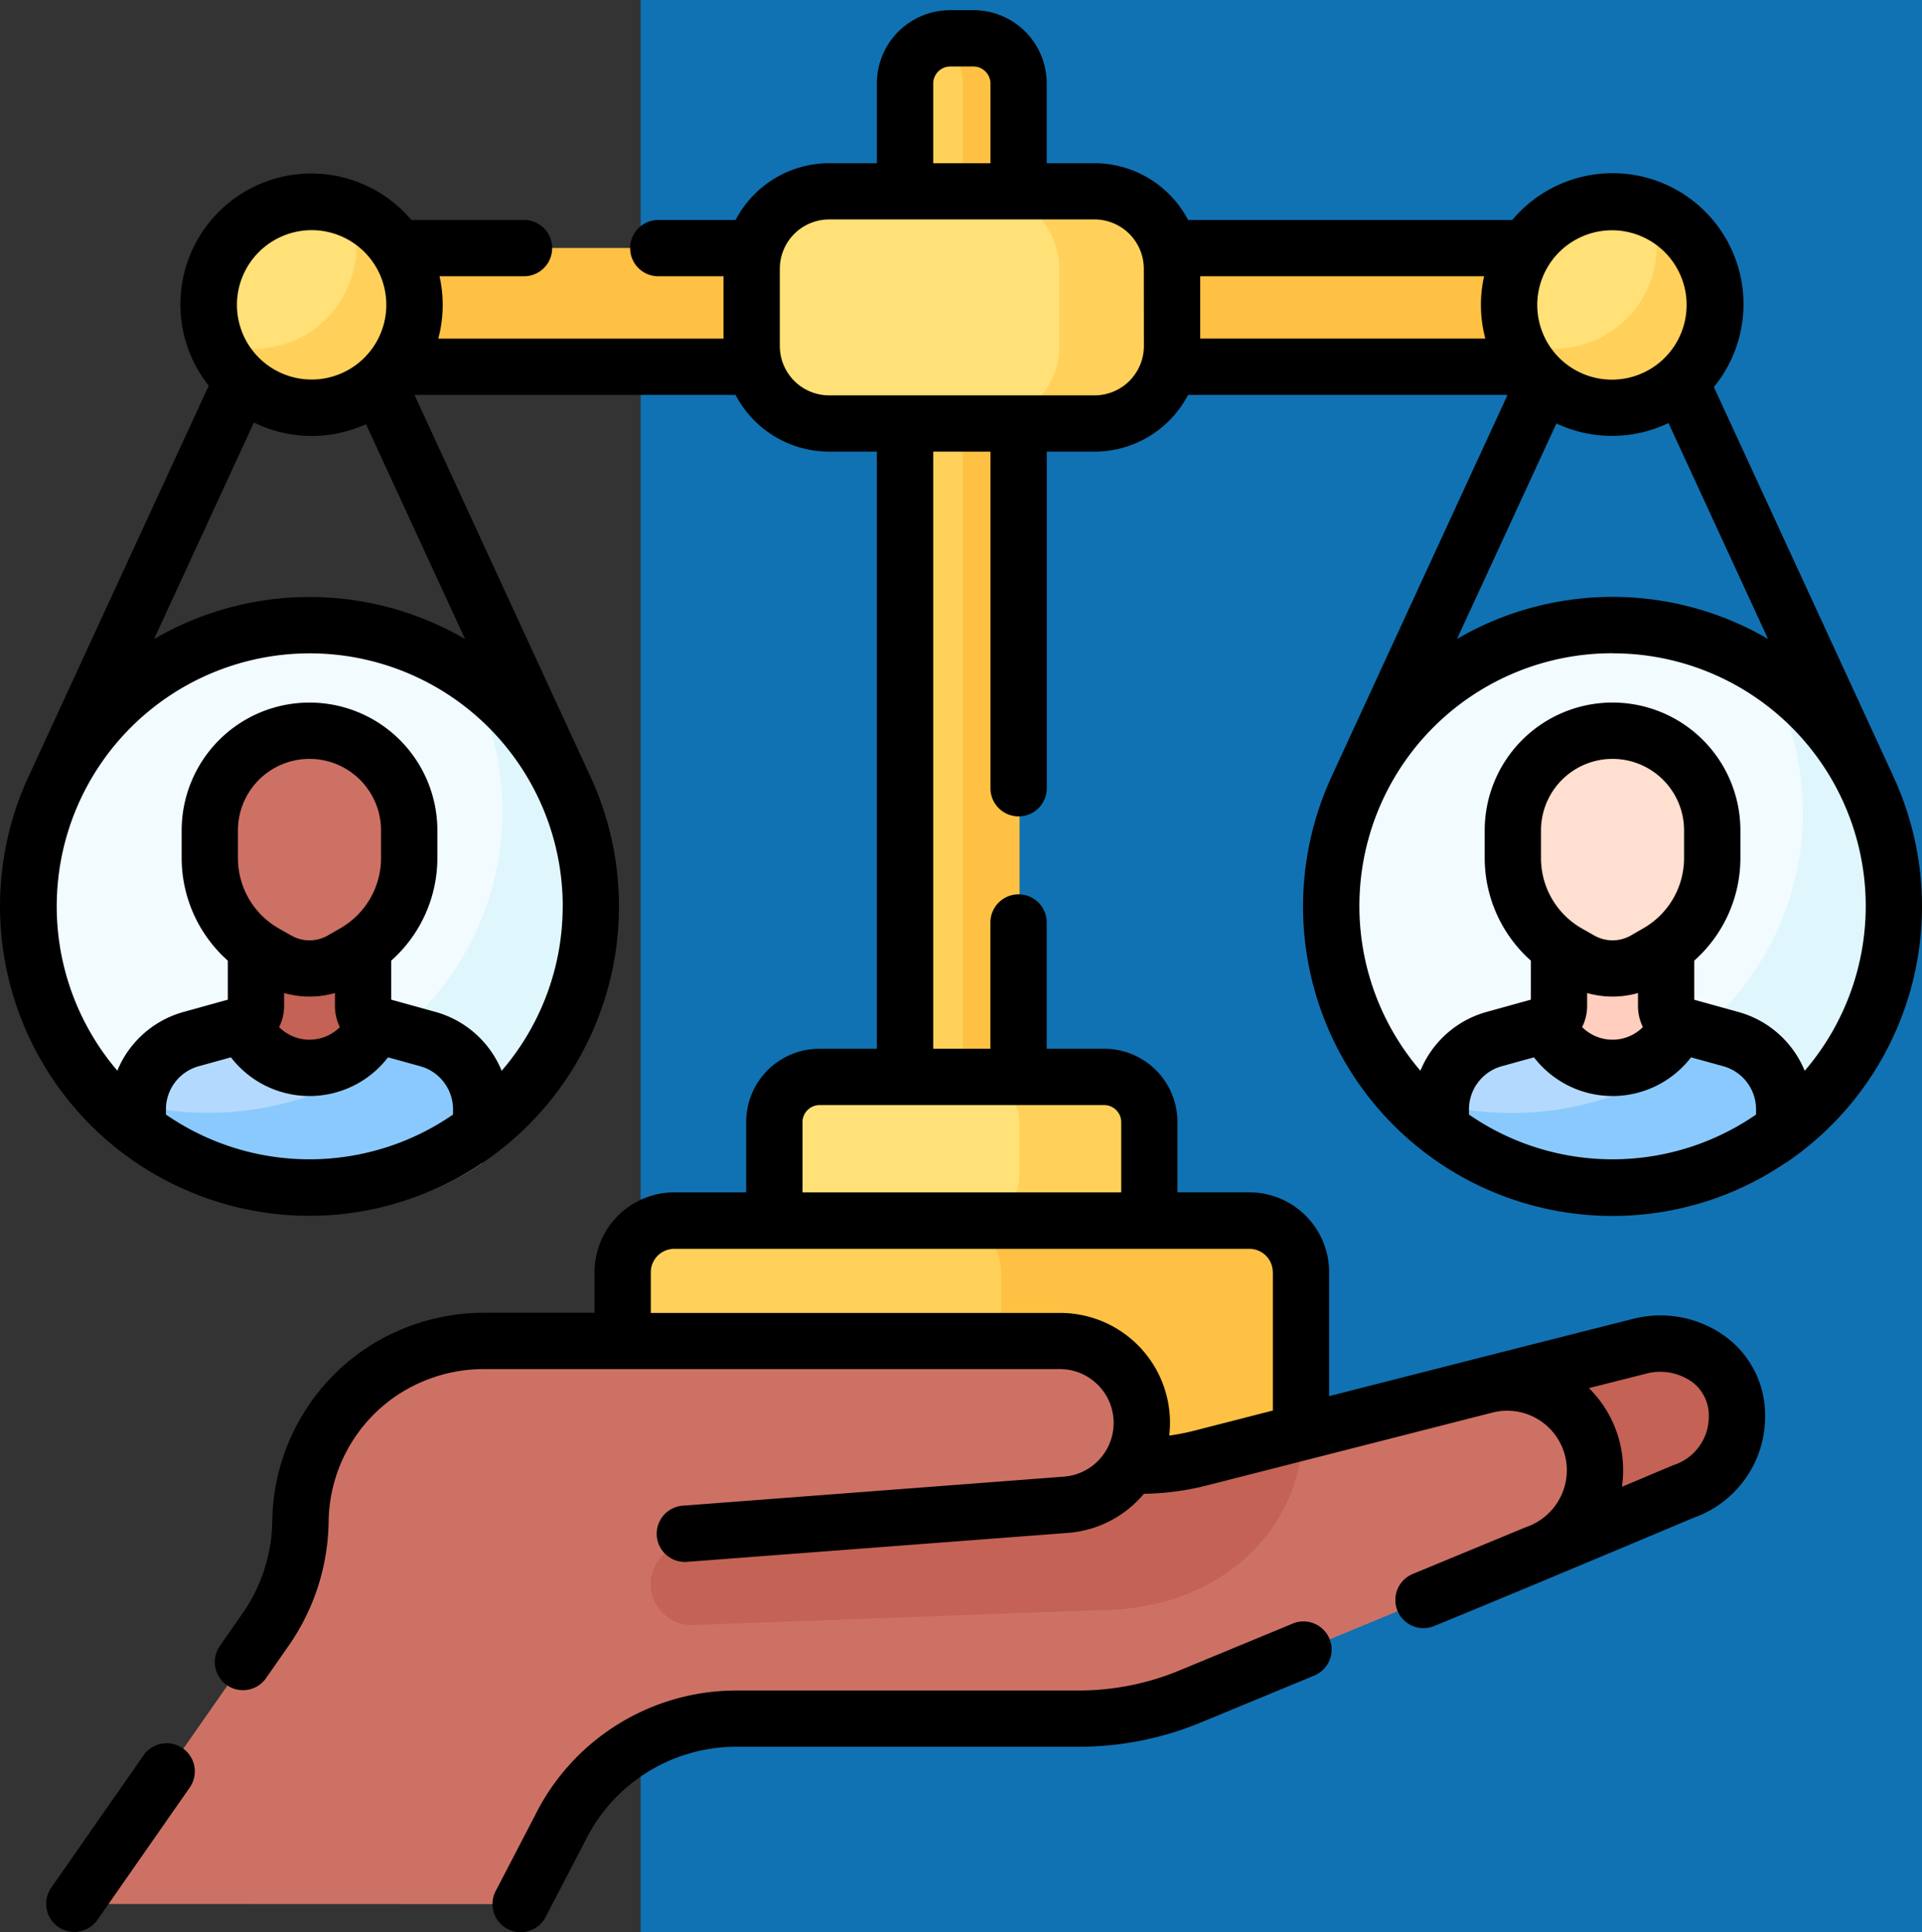 <svg xmlns="http://www.w3.org/2000/svg" width="94.5" height="95" viewBox="0 0 94.5 95">
  <rect x="0" y="0" width="94.5" height="95" fill="#333333" stroke="none"/>
  <g id="Grupo_1219812" data-name="Grupo 1219812" transform="translate(-1292.5 -663)">
    <rect id="Rectángulo_420937" data-name="Rectángulo 420937" width="63" height="95" transform="translate(1324 663)" fill="#1172b3"/>
    <g id="igualdad-social_1_" data-name="igualdad-social (1)" transform="translate(1292.499 663.5)">
      <g id="Grupo_1219809" data-name="Grupo 1219809" transform="translate(1.152 1.384)">
        <path id="Trazado_1091377" data-name="Trazado 1091377" d="M244.712,68.195H243.56a2.221,2.221,0,0,1-2.215-2.215V10.256a2.222,2.222,0,0,1,1.4-2.058c.252-.1.59.054.877.054l.736.417c1.218,0,2.229.334,2.229,1.552l.14,55.865A1.972,1.972,0,0,1,244.712,68.195Z" transform="translate(-197.951 -8.041)" fill="#ffd15b"/>
        <path id="Trazado_1091378" data-name="Trazado 1091378" d="M253.115,9.715V65.438a2.221,2.221,0,0,1-2.215,2.215h-1.152a2.181,2.181,0,0,1-.814-.157,2.22,2.22,0,0,0,1.4-2.058V9.715a2.22,2.22,0,0,0-1.4-2.058,2.182,2.182,0,0,1,.814-.157H250.9A2.221,2.221,0,0,1,253.115,9.715Z" transform="translate(-204.139 -7.5)" fill="#ffc143"/>
        <path id="Trazado_1091379" data-name="Trazado 1091379" d="M222.208,284.6l-5.354-.177H208.74a2.221,2.221,0,0,0-2.215,2.215v2.587a2.219,2.219,0,0,0,2.215,2.212l7.385,1.482,6.1-1.748a2.006,2.006,0,0,0,2.215-1.945v-2.587A2.1,2.1,0,0,0,222.208,284.6Z" transform="translate(-169.558 -233.307)" fill="#ffe177"/>
        <path id="Trazado_1091380" data-name="Trazado 1091380" d="M268.2,286.632v2.588a2.217,2.217,0,0,1-2.213,2.211l-3.147.893-3.287-.893a2.218,2.218,0,0,0,2.215-2.211v-2.588a2.221,2.221,0,0,0-2.215-2.215h6.432A2.221,2.221,0,0,1,268.2,286.632Z" transform="translate(-212.8 -233.306)" fill="#ffd15b"/>
        <path id="Trazado_1091381" data-name="Trazado 1091381" d="M166.123,331.3v-6.341a2.537,2.537,0,0,1,2.537-2.536h14l13.8.244a2.312,2.312,0,0,1,2.5,2.293l-.141,8.116c0,1.4-.485,2.536-1.886,2.536H174.229Z" transform="translate(-136.613 -264.294)" fill="#ffd15b"/>
        <path id="Trazado_1091382" data-name="Trazado 1091382" d="M270.228,324.956v8.116a2.537,2.537,0,0,1-2.536,2.538H252.9a2.537,2.537,0,0,0,2.536-2.538v-8.116a2.536,2.536,0,0,0-2.536-2.536h14.8A2.536,2.536,0,0,1,270.228,324.956Z" transform="translate(-207.369 -264.295)" fill="#ffc143"/>
        <path id="Trazado_1091383" data-name="Trazado 1091383" d="M395.966,357.292l7.539-1.91a3.7,3.7,0,0,1,4.825,3.452,3.887,3.887,0,0,1-2.625,3.676l-7.021,2.953Z" transform="translate(-324.034 -291.065)" fill="#c46255"/>
        <path id="Trazado_1091384" data-name="Trazado 1091384" d="M72.5,360.652l3.338,1.555c1.054.011,5.639-2.932,6.66-3.193l9.074-2.318a4.317,4.317,0,0,1,2.717,8.172l-17.228,7.123a14.425,14.425,0,0,1-5.511,1.094H54.7a9.614,9.614,0,0,0-8.65,5.417l-1.562,3a1.29,1.29,0,0,1-1.145.694L23.2,382.189a.529.529,0,0,1-.433-.831l8.817-12.641a9.57,9.57,0,0,0,1.721-5.353,8.94,8.94,0,0,1,3.606-7.06h0a9.042,9.042,0,0,1,5.41-1.785Z" transform="translate(-19.634 -290.469)" fill="#ce7165"/>
        <path id="Trazado_1091385" data-name="Trazado 1091385" d="M195.308,387.618l-19.771.726a2.021,2.021,0,0,1-2.18-1.844c-.006-.057-.007-.113-.007-.17a2.021,2.021,0,0,1,1.851-2.01l16.293-1.757,3.195-2.054,2.606,0a12.154,12.154,0,0,0,3.127-.375l4.943-1.259C205.534,382.722,202.164,387.618,195.308,387.618Z" transform="translate(-142.506 -310.332)" fill="#c46255"/>
        <path id="Trazado_1091386" data-name="Trazado 1091386" d="M129.131,354.518h28.314a4.033,4.033,0,0,1,.306,8.054L139.016,364Z" transform="translate(-106.448 -290.469)" fill="#ce7165"/>
        <path id="Trazado_1091387" data-name="Trazado 1091387" d="M79.153,63.384h65.453v5.834H79.153Z" transform="translate(-65.695 -53.069)" fill="#ffc143"/>
        <path id="Trazado_1091388" data-name="Trazado 1091388" d="M10.8,186.293A15.938,15.938,0,0,1,8.569,184c-.052-.081-.212-.2-.263-.285a14.114,14.114,0,0,1,19.407-19.408c.114.07.243.3.355.377a14.855,14.855,0,0,1,2.037,2.144c5.506,5.506,5.346,13.334-.157,18.837S16.3,191.8,10.8,186.293Z" transform="translate(-6.236 -133.676)" fill="#f2fbff"/>
        <path id="Trazado_1091389" data-name="Trazado 1091389" d="M39.478,195.479a14.125,14.125,0,0,1-2.143,1.76A51.849,51.849,0,0,1,29.6,198.4a46.108,46.108,0,0,1-7.954-1.17,14.183,14.183,0,0,1-4.2-4.369,14.114,14.114,0,0,0,19.407-19.408,14.132,14.132,0,0,1,2.62,22.03Z" transform="translate(-15.38 -142.82)" fill="#dff6fd"/>
        <path id="Trazado_1091390" data-name="Trazado 1091390" d="M39.3,253.663v-.9a3.581,3.581,0,0,1,2.629-3.451l1.962-.423c.052-.014.158-.288.205-.31a.99.99,0,0,0,.58-.9v-3.968H49.94v3.968a.992.992,0,0,0,.584.9,1.138,1.138,0,0,0,.142.082l2.036.647a3.582,3.582,0,0,1,2.629,3.451v.9H39.3Z" transform="translate(-33.197 -200.116)" fill="#c46255"/>
        <path id="Trazado_1091391" data-name="Trazado 1091391" d="M58.847,202.91l.612.347a3.192,3.192,0,0,0,3.15,0l.612-.347a5.359,5.359,0,0,0,2.715-4.661v-1.361a4.9,4.9,0,0,0-9.8,0v1.361A5.359,5.359,0,0,0,58.847,202.91Z" transform="translate(-46.923 -157.943)" fill="#ce7165"/>
        <path id="Trazado_1091392" data-name="Trazado 1091392" d="M359.246,187.022c-.692-.692-1.772-1.169-2.288-1.958-.076-.116-.358-.347-.43-.464a13.91,13.91,0,0,1,19.127-19.127c.11.068.217.217.326.288a11.745,11.745,0,0,1,1.851,1.861,12.913,12.913,0,0,1-.078,18.818C372.329,191.864,364.672,192.449,359.246,187.022Z" transform="translate(-290.211 -134.653)" fill="#f2fbff"/>
        <path id="Trazado_1091393" data-name="Trazado 1091393" d="M387.25,196.195a13.908,13.908,0,0,1-2.087,1.716l-7.765-.24-7.714.251a13.984,13.984,0,0,1-4.143-4.311,13.909,13.909,0,0,0,19.126-19.127,13.927,13.927,0,0,1,2.582,21.711Z" transform="translate(-299.224 -143.664)" fill="#dff6fd"/>
        <path id="Trazado_1091394" data-name="Trazado 1091394" d="M386.536,253.663v-.9a3.581,3.581,0,0,1,2.629-3.451l2.04-.606c.057-.016.076-.1.128-.127a1.039,1.039,0,0,0,.58-.9v-3.968h5.264v3.968a.992.992,0,0,0,.585.9c.046.021.086.145.136.159l2.042.571a3.582,3.582,0,0,1,2.629,3.451v.9H386.536Z" transform="translate(-316.344 -200.116)" fill="#ffcebe"/>
        <path id="Trazado_1091395" data-name="Trazado 1091395" d="M406.083,202.91l.612.347a3.192,3.192,0,0,0,3.15,0l.612-.347a5.359,5.359,0,0,0,2.715-4.661v-1.361a4.9,4.9,0,0,0-9.8,0v1.361a5.358,5.358,0,0,0,2.715,4.661Z" transform="translate(-330.069 -157.943)" fill="#ffdfcf"/>
        <path id="Trazado_1091396" data-name="Trazado 1091396" d="M397.719,270.616c-1.838,3.433-4.42,6.187-8.3,7.119a.007.007,0,0,0-.006,0,12.044,12.044,0,0,1-4.765-2.511l-.427-1.153a3.332,3.332,0,0,1,1.057-2.344,3.584,3.584,0,0,1,1.565-.906l2.453-.677a.838.838,0,0,0,.148-.055l.131.3a3.489,3.489,0,0,0,6.163,0l.135-.294a.952.952,0,0,0,.144.052Z" transform="translate(-314.457 -221.624)" fill="#b3dafe"/>
        <path id="Trazado_1091397" data-name="Trazado 1091397" d="M412.058,56.107a4.554,4.554,0,0,1-4.613,4.888,5.009,5.009,0,0,1-4.811-2.961c-.005-.014-.041-.041-.046-.055a5.06,5.06,0,0,1,4.721-6.877,4.725,4.725,0,0,1,1.818.339,4.806,4.806,0,0,1,2.932,4.666Z" transform="translate(-329.158 -43.054)" fill="#ffe177"/>
        <path id="Trazado_1091398" data-name="Trazado 1091398" d="M412.375,61.233a5.058,5.058,0,0,1-7.152,0,5,5,0,0,1-1.145-1.756,5.057,5.057,0,0,0,6.539-6.538,5,5,0,0,1,1.758,1.142A5.058,5.058,0,0,1,412.375,61.233Z" transform="translate(-330.648 -44.552)" fill="#ffd15b"/>
        <path id="Trazado_1091399" data-name="Trazado 1091399" d="M217.417,59.3l-5.166.38h-7.958a3.809,3.809,0,0,1-3.809-3.809v-3.8a3.809,3.809,0,0,1,3.809-3.809h7.881l5.186.2a3.435,3.435,0,0,1,3.555,3.611V55.8A3.3,3.3,0,0,1,217.417,59.3Z" transform="translate(-164.632 -40.743)" fill="#ffe177"/>
        <path id="Trazado_1091400" data-name="Trazado 1091400" d="M270.94,52.078v3.8a3.809,3.809,0,0,1-3.81,3.81h-5.585a3.809,3.809,0,0,0,3.808-3.81v-3.8a3.809,3.809,0,0,0-3.808-3.808h5.585A3.809,3.809,0,0,1,270.94,52.078Z" transform="translate(-214.423 -40.745)" fill="#ffd15b"/>
        <path id="Trazado_1091401" data-name="Trazado 1091401" d="M50.487,270.618c-1.838,3.433-4.429,6.185-8.309,7.117a.007.007,0,0,0-.006,0,12.554,12.554,0,0,1-4.917-2.457l-.275-1.216a3.325,3.325,0,0,1,1.058-2.335,3.583,3.583,0,0,1,1.565-.906l2.453-.677a.839.839,0,0,0,.148-.055l.131.3a3.489,3.489,0,0,0,6.163,0l.135-.293a.95.95,0,0,0,.144.051Z" transform="translate(-31.306 -221.624)" fill="#b3dafe"/>
        <path id="Trazado_1091402" data-name="Trazado 1091402" d="M53.832,276.606v2.663a15.234,15.234,0,0,1-16.883-.014v-2.649q0-.105.006-.21a15.187,15.187,0,0,0,13.507-3.446l.742.2a3.584,3.584,0,0,1,2.628,3.451Z" transform="translate(-31.28 -223.956)" fill="#8ac9fe"/>
        <path id="Trazado_1091403" data-name="Trazado 1091403" d="M401.074,276.6v2.646a15.214,15.214,0,0,1-16.883.012V276.6c0-.068,0-.133.006-.2a15.166,15.166,0,0,0,13.5-3.457l.751.207a3.583,3.583,0,0,1,2.628,3.451Z" transform="translate(-314.432 -223.948)" fill="#8ac9fe"/>
        <path id="Trazado_1091404" data-name="Trazado 1091404" d="M65.68,56.107a4.554,4.554,0,0,1-4.613,4.888,5.009,5.009,0,0,1-4.811-2.961c-.005-.014-.041-.041-.046-.055A5.06,5.06,0,0,1,60.93,51.1a4.725,4.725,0,0,1,1.818.339A4.805,4.805,0,0,1,65.68,56.107Z" transform="translate(-46.711 -43.054)" fill="#ffe177"/>
        <path id="Trazado_1091405" data-name="Trazado 1091405" d="M66,61.233a5.058,5.058,0,0,1-7.152,0A5,5,0,0,1,57.7,59.477a5.057,5.057,0,0,0,6.539-6.538A5,5,0,0,1,66,54.081,5.058,5.058,0,0,1,66,61.233Z" transform="translate(-48.202 -44.552)" fill="#ffd15b"/>
      </g>
      <g id="Grupo_1219810" data-name="Grupo 1219810" transform="translate(1.152 1.384)">
        <path id="Trazado_1091406" data-name="Trazado 1091406" d="M244.712,68.195H243.56a2.221,2.221,0,0,1-2.215-2.215V10.256a2.222,2.222,0,0,1,1.4-2.058c.252-.1.59.054.877.054l.736.417c1.218,0,2.229.334,2.229,1.552l.14,55.865A1.972,1.972,0,0,1,244.712,68.195Z" transform="translate(-197.951 -8.041)" fill="#ffd15b"/>
        <path id="Trazado_1091407" data-name="Trazado 1091407" d="M253.115,9.715V65.438a2.221,2.221,0,0,1-2.215,2.215h-1.152a2.181,2.181,0,0,1-.814-.157,2.22,2.22,0,0,0,1.4-2.058V9.715a2.22,2.22,0,0,0-1.4-2.058,2.182,2.182,0,0,1,.814-.157H250.9A2.221,2.221,0,0,1,253.115,9.715Z" transform="translate(-204.139 -7.5)" fill="#ffc143"/>
        <path id="Trazado_1091408" data-name="Trazado 1091408" d="M222.208,284.6l-5.354-.177H208.74a2.221,2.221,0,0,0-2.215,2.215v2.587a2.219,2.219,0,0,0,2.215,2.212l7.385,1.482,6.1-1.748a2.006,2.006,0,0,0,2.215-1.945v-2.587A2.1,2.1,0,0,0,222.208,284.6Z" transform="translate(-169.558 -233.307)" fill="#ffe177"/>
        <path id="Trazado_1091409" data-name="Trazado 1091409" d="M268.2,286.632v2.588a2.217,2.217,0,0,1-2.213,2.211l-3.147.893-3.287-.893a2.218,2.218,0,0,0,2.215-2.211v-2.588a2.221,2.221,0,0,0-2.215-2.215h6.432A2.221,2.221,0,0,1,268.2,286.632Z" transform="translate(-212.8 -233.306)" fill="#ffd15b"/>
        <path id="Trazado_1091410" data-name="Trazado 1091410" d="M166.123,331.3v-6.341a2.537,2.537,0,0,1,2.537-2.536h14l13.8.244a2.312,2.312,0,0,1,2.5,2.293l-.141,8.116c0,1.4-.485,2.536-1.886,2.536H174.229Z" transform="translate(-136.613 -264.294)" fill="#ffd15b"/>
        <path id="Trazado_1091411" data-name="Trazado 1091411" d="M270.228,324.956v8.116a2.537,2.537,0,0,1-2.536,2.538H252.9a2.537,2.537,0,0,0,2.536-2.538v-8.116a2.536,2.536,0,0,0-2.536-2.536h14.8A2.536,2.536,0,0,1,270.228,324.956Z" transform="translate(-207.369 -264.295)" fill="#ffc143"/>
        <path id="Trazado_1091412" data-name="Trazado 1091412" d="M395.966,357.292l7.539-1.91a3.7,3.7,0,0,1,4.825,3.452,3.887,3.887,0,0,1-2.625,3.676l-7.021,2.953Z" transform="translate(-324.034 -291.065)" fill="#c46255"/>
        <path id="Trazado_1091413" data-name="Trazado 1091413" d="M72.5,360.652l3.338,1.555c1.054.011,5.639-2.932,6.66-3.193l9.074-2.318a4.317,4.317,0,0,1,2.717,8.172l-17.228,7.123a14.425,14.425,0,0,1-5.511,1.094H54.7a9.614,9.614,0,0,0-8.65,5.417l-1.562,3a1.29,1.29,0,0,1-1.145.694L23.2,382.189a.529.529,0,0,1-.433-.831l8.817-12.641a9.57,9.57,0,0,0,1.721-5.353,8.94,8.94,0,0,1,3.606-7.06h0a9.042,9.042,0,0,1,5.41-1.785Z" transform="translate(-19.634 -290.469)" fill="#ce7165"/>
        <path id="Trazado_1091414" data-name="Trazado 1091414" d="M195.308,387.618l-19.771.726a2.021,2.021,0,0,1-2.18-1.844c-.006-.057-.007-.113-.007-.17a2.021,2.021,0,0,1,1.851-2.01l16.293-1.757,3.195-2.054,2.606,0a12.154,12.154,0,0,0,3.127-.375l4.943-1.259C205.534,382.722,202.164,387.618,195.308,387.618Z" transform="translate(-142.506 -310.332)" fill="#c46255"/>
        <path id="Trazado_1091415" data-name="Trazado 1091415" d="M129.131,354.518h28.314a4.033,4.033,0,0,1,.306,8.054L139.016,364Z" transform="translate(-106.448 -290.469)" fill="#ce7165"/>
        <path id="Trazado_1091416" data-name="Trazado 1091416" d="M79.153,63.384h65.453v5.834H79.153Z" transform="translate(-65.695 -53.069)" fill="#ffc143"/>
        <path id="Trazado_1091417" data-name="Trazado 1091417" d="M10.8,186.293A15.938,15.938,0,0,1,8.569,184c-.052-.081-.212-.2-.263-.285a14.114,14.114,0,0,1,19.407-19.408c.114.07.243.3.355.377a14.855,14.855,0,0,1,2.037,2.144c5.506,5.506,5.346,13.334-.157,18.837S16.3,191.8,10.8,186.293Z" transform="translate(-6.236 -133.676)" fill="#f2fbff"/>
        <path id="Trazado_1091418" data-name="Trazado 1091418" d="M39.478,195.479a14.125,14.125,0,0,1-2.143,1.76A51.849,51.849,0,0,1,29.6,198.4a46.108,46.108,0,0,1-7.954-1.17,14.183,14.183,0,0,1-4.2-4.369,14.114,14.114,0,0,0,19.407-19.408,14.132,14.132,0,0,1,2.62,22.03Z" transform="translate(-15.38 -142.82)" fill="#dff6fd"/>
        <path id="Trazado_1091419" data-name="Trazado 1091419" d="M39.3,253.663v-.9a3.581,3.581,0,0,1,2.629-3.451l1.962-.423c.052-.014.158-.288.205-.31a.99.99,0,0,0,.58-.9v-3.968H49.94v3.968a.992.992,0,0,0,.584.9,1.138,1.138,0,0,0,.142.082l2.036.647a3.582,3.582,0,0,1,2.629,3.451v.9H39.3Z" transform="translate(-33.197 -200.116)" fill="#c46255"/>
        <path id="Trazado_1091420" data-name="Trazado 1091420" d="M58.847,202.91l.612.347a3.192,3.192,0,0,0,3.15,0l.612-.347a5.359,5.359,0,0,0,2.715-4.661v-1.361a4.9,4.9,0,0,0-9.8,0v1.361A5.359,5.359,0,0,0,58.847,202.91Z" transform="translate(-46.923 -157.943)" fill="#ce7165"/>
        <path id="Trazado_1091421" data-name="Trazado 1091421" d="M359.246,187.022c-.692-.692-1.772-1.169-2.288-1.958-.076-.116-.358-.347-.43-.464a13.91,13.91,0,0,1,19.127-19.127c.11.068.217.217.326.288a11.745,11.745,0,0,1,1.851,1.861,12.913,12.913,0,0,1-.078,18.818C372.329,191.864,364.672,192.449,359.246,187.022Z" transform="translate(-290.211 -134.653)" fill="#f2fbff"/>
        <path id="Trazado_1091422" data-name="Trazado 1091422" d="M387.25,196.195a13.908,13.908,0,0,1-2.087,1.716l-7.765-.24-7.714.251a13.984,13.984,0,0,1-4.143-4.311,13.909,13.909,0,0,0,19.126-19.127,13.927,13.927,0,0,1,2.582,21.711Z" transform="translate(-299.224 -143.664)" fill="#dff6fd"/>
        <path id="Trazado_1091423" data-name="Trazado 1091423" d="M386.536,253.663v-.9a3.581,3.581,0,0,1,2.629-3.451l2.04-.606c.057-.016.076-.1.128-.127a1.039,1.039,0,0,0,.58-.9v-3.968h5.264v3.968a.992.992,0,0,0,.585.9c.046.021.086.145.136.159l2.042.571a3.582,3.582,0,0,1,2.629,3.451v.9H386.536Z" transform="translate(-316.344 -200.116)" fill="#ffcebe"/>
        <path id="Trazado_1091424" data-name="Trazado 1091424" d="M406.083,202.91l.612.347a3.192,3.192,0,0,0,3.15,0l.612-.347a5.359,5.359,0,0,0,2.715-4.661v-1.361a4.9,4.9,0,0,0-9.8,0v1.361a5.358,5.358,0,0,0,2.715,4.661Z" transform="translate(-330.069 -157.943)" fill="#ffdfcf"/>
        <path id="Trazado_1091425" data-name="Trazado 1091425" d="M397.719,270.616c-1.838,3.433-4.42,6.187-8.3,7.119a.007.007,0,0,0-.006,0,12.044,12.044,0,0,1-4.765-2.511l-.427-1.153a3.332,3.332,0,0,1,1.057-2.344,3.584,3.584,0,0,1,1.565-.906l2.453-.677a.838.838,0,0,0,.148-.055l.131.3a3.489,3.489,0,0,0,6.163,0l.135-.294a.952.952,0,0,0,.144.052Z" transform="translate(-314.457 -221.624)" fill="#b3dafe"/>
        <path id="Trazado_1091426" data-name="Trazado 1091426" d="M412.058,56.107a4.554,4.554,0,0,1-4.613,4.888,5.009,5.009,0,0,1-4.811-2.961c-.005-.014-.041-.041-.046-.055a5.06,5.06,0,0,1,4.721-6.877,4.725,4.725,0,0,1,1.818.339,4.806,4.806,0,0,1,2.932,4.666Z" transform="translate(-329.158 -43.054)" fill="#ffe177"/>
        <path id="Trazado_1091427" data-name="Trazado 1091427" d="M412.375,61.233a5.058,5.058,0,0,1-7.152,0,5,5,0,0,1-1.145-1.756,5.057,5.057,0,0,0,6.539-6.538,5,5,0,0,1,1.758,1.142A5.058,5.058,0,0,1,412.375,61.233Z" transform="translate(-330.648 -44.552)" fill="#ffd15b"/>
        <path id="Trazado_1091428" data-name="Trazado 1091428" d="M217.417,59.3l-5.166.38h-7.958a3.809,3.809,0,0,1-3.809-3.809v-3.8a3.809,3.809,0,0,1,3.809-3.809h7.881l5.186.2a3.435,3.435,0,0,1,3.555,3.611V55.8A3.3,3.3,0,0,1,217.417,59.3Z" transform="translate(-164.632 -40.743)" fill="#ffe177"/>
        <path id="Trazado_1091429" data-name="Trazado 1091429" d="M270.94,52.078v3.8a3.809,3.809,0,0,1-3.81,3.81h-5.585a3.809,3.809,0,0,0,3.808-3.81v-3.8a3.809,3.809,0,0,0-3.808-3.808h5.585A3.809,3.809,0,0,1,270.94,52.078Z" transform="translate(-214.423 -40.745)" fill="#ffd15b"/>
        <path id="Trazado_1091430" data-name="Trazado 1091430" d="M50.487,270.618c-1.838,3.433-4.429,6.185-8.309,7.117a.007.007,0,0,0-.006,0,12.554,12.554,0,0,1-4.917-2.457l-.275-1.216a3.325,3.325,0,0,1,1.058-2.335,3.583,3.583,0,0,1,1.565-.906l2.453-.677a.839.839,0,0,0,.148-.055l.131.3a3.489,3.489,0,0,0,6.163,0l.135-.293a.95.95,0,0,0,.144.051Z" transform="translate(-31.306 -221.624)" fill="#b3dafe"/>
        <path id="Trazado_1091431" data-name="Trazado 1091431" d="M53.832,276.606v2.663a15.234,15.234,0,0,1-16.883-.014v-2.649q0-.105.006-.21a15.187,15.187,0,0,0,13.507-3.446l.742.2a3.584,3.584,0,0,1,2.628,3.451Z" transform="translate(-31.28 -223.956)" fill="#8ac9fe"/>
        <path id="Trazado_1091432" data-name="Trazado 1091432" d="M401.074,276.6v2.646a15.214,15.214,0,0,1-16.883.012V276.6c0-.068,0-.133.006-.2a15.166,15.166,0,0,0,13.5-3.457l.751.207a3.583,3.583,0,0,1,2.628,3.451Z" transform="translate(-314.432 -223.948)" fill="#8ac9fe"/>
        <path id="Trazado_1091433" data-name="Trazado 1091433" d="M65.68,56.107a4.554,4.554,0,0,1-4.613,4.888,5.009,5.009,0,0,1-4.811-2.961c-.005-.014-.041-.041-.046-.055A5.06,5.06,0,0,1,60.93,51.1a4.725,4.725,0,0,1,1.818.339A4.805,4.805,0,0,1,65.68,56.107Z" transform="translate(-46.711 -43.054)" fill="#ffe177"/>
        <path id="Trazado_1091434" data-name="Trazado 1091434" d="M66,61.233a5.058,5.058,0,0,1-7.152,0A5,5,0,0,1,57.7,59.477a5.057,5.057,0,0,0,6.539-6.538A5,5,0,0,1,66,54.081,5.058,5.058,0,0,1,66,61.233Z" transform="translate(-48.202 -44.552)" fill="#ffd15b"/>
      </g>
      <g id="Grupo_1219811" data-name="Grupo 1219811" transform="translate(0.001 0)">
        <path id="Trazado_1091435" data-name="Trazado 1091435" d="M19.016,461.919a1.384,1.384,0,0,0-1.927.343l-4.54,6.509a1.384,1.384,0,0,0,2.271,1.584l4.54-6.509A1.384,1.384,0,0,0,19.016,461.919Z" transform="translate(-10.03 -376.459)"/>
        <path id="Trazado_1091436" data-name="Trazado 1091436" d="M170.538,429.338l-5.559,2.3a12.974,12.974,0,0,1-4.982.989H143.153a11.061,11.061,0,0,0-9.886,6.179l-1.915,3.681a1.384,1.384,0,1,0,2.456,1.278l1.924-3.7.018-.035a8.277,8.277,0,0,1,7.4-4.637H160a15.728,15.728,0,0,0,6.04-1.2l5.559-2.3a1.384,1.384,0,1,0-1.058-2.558Z" transform="translate(-106.981 -350.009)"/>
        <path id="Trazado_1091437" data-name="Trazado 1091437" d="M65.493,37.641a15.216,15.216,0,1,0,27.583,0c-.007-.018-.013-.037-.022-.054L84.268,18.53a6.437,6.437,0,0,0-9.912-8.215H58.416a5.2,5.2,0,0,0-4.6-2.79H51.466V3.6a3.6,3.6,0,0,0-3.6-3.6H46.715a3.6,3.6,0,0,0-3.6,3.6V7.525H40.768a5.2,5.2,0,0,0-4.6,2.79h-3.8a1.384,1.384,0,1,0,0,2.769h3.207v3.065H21.55a6.416,6.416,0,0,0,.061-3.065h4.154a1.384,1.384,0,1,0,0-2.769H20.226a6.437,6.437,0,0,0-9.963,8.151L1.448,37.586a15.216,15.216,0,1,0,27.539,0l-8.608-18.67H36.166a5.2,5.2,0,0,0,4.6,2.79h2.348V51.065H40.288a3.6,3.6,0,0,0-3.6,3.6v3.46H33.154a3.925,3.925,0,0,0-3.921,3.921v2H23.774a10.493,10.493,0,0,0-6.22,2.059,10.385,10.385,0,0,0-4.164,8.154,8.154,8.154,0,0,1-1.472,4.579l-1.107,1.587a1.384,1.384,0,0,0,2.271,1.584l1.107-1.587a10.912,10.912,0,0,0,1.97-6.128,7.6,7.6,0,0,1,3.048-5.968,7.705,7.705,0,0,1,4.568-1.512H52.1a2.648,2.648,0,0,1,.2,5.289L33.569,73.531a1.384,1.384,0,0,0,.21,2.761l18.735-1.424a5.413,5.413,0,0,0,3.73-1.922,13.433,13.433,0,0,0,3.12-.417l14.017-3.576a2.933,2.933,0,0,1,3.658,2.841,2.962,2.962,0,0,1-2.016,2.794l-5.561,2.3a1.384,1.384,0,1,0,1.058,2.559c3.158-1.293,9.588-3.987,12.755-5.324a5.272,5.272,0,0,0,3.513-4.969,4.8,4.8,0,0,0-1.857-3.869,5.426,5.426,0,0,0-4.692-.925c-3.745.946-11.149,2.828-14.888,3.785v-6.1a3.925,3.925,0,0,0-3.921-3.921H57.893v-3.46a3.6,3.6,0,0,0-3.6-3.6H51.466V44.857a1.384,1.384,0,0,0-2.769,0v6.208H45.885V21.707H48.7V38.255a1.384,1.384,0,0,0,2.769,0V21.707h2.348a5.2,5.2,0,0,0,4.6-2.79H74.123L65.515,37.586c-.009.018-.015.036-.022.055ZM15.325,10.816a3.672,3.672,0,1,1-3.674,3.673,3.677,3.677,0,0,1,3.674-3.673ZM22.275,54.3a12.418,12.418,0,0,1-14.115,0v-.26a2.2,2.2,0,0,1,1.613-2.117l1.583-.437a4.87,4.87,0,0,0,7.723,0l1.583.437a2.2,2.2,0,0,1,1.613,2.117v.26ZM16.711,50a2.11,2.11,0,0,1-2.987,0,2.361,2.361,0,0,0,.246-1.046v-.629a4.565,4.565,0,0,0,2.5,0v.629A2.363,2.363,0,0,0,16.711,50Zm-.6-4.5a1.817,1.817,0,0,1-1.784,0l-.612-.347A3.981,3.981,0,0,1,11.7,41.691V40.33a3.517,3.517,0,0,1,7.035,0v1.361a3.982,3.982,0,0,1-2.014,3.457Zm11.556-1.438a12.377,12.377,0,0,1-3,8.086A4.949,4.949,0,0,0,21.4,49.25l-2.165-.6V46.733a6.755,6.755,0,0,0,2.27-5.042V40.33a6.286,6.286,0,0,0-12.572,0v1.361a6.755,6.755,0,0,0,2.27,5.042v1.919l-2.166.6A4.95,4.95,0,0,0,5.77,52.142a12.44,12.44,0,1,1,21.9-8.086Zm-4.8-13.141a15.17,15.17,0,0,0-15.291,0l4.91-10.649a6.423,6.423,0,0,0,5.51.084ZM80.911,67.045a2.711,2.711,0,0,1,2.313.421,2.057,2.057,0,0,1,.794,1.688,2.5,2.5,0,0,1-1.691,2.367c-.107.035-2.476,1.041-2.579,1.08a5.749,5.749,0,0,0,.058-.807,5.658,5.658,0,0,0-1.682-4.044ZM45.885,3.6a.842.842,0,0,1,.831-.831h1.152A.842.842,0,0,1,48.7,3.6V7.525H45.885Zm16.7,58.446v6.806l-3.9,1a10.714,10.714,0,0,1-1.195.232,5.4,5.4,0,0,0-5.382-6.03H32v-2a1.154,1.154,0,0,1,1.153-1.152H61.429a1.154,1.154,0,0,1,1.153,1.152Zm-8.287-8.212a.842.842,0,0,1,.831.831v3.46H39.458v-3.46a.842.842,0,0,1,.831-.831Zm1.945-37.32a2.427,2.427,0,0,1-2.425,2.425H40.768a2.427,2.427,0,0,1-2.425-2.425v-3.8a2.427,2.427,0,0,1,2.425-2.425H53.814a2.427,2.427,0,0,1,2.425,2.425Zm2.769-.365V13.083H72.971a6.416,6.416,0,0,0,.061,3.065H59.008ZM86.342,54.3a12.418,12.418,0,0,1-14.115,0v-.26a2.2,2.2,0,0,1,1.613-2.117l1.583-.437a4.87,4.87,0,0,0,7.723,0l1.583.437a2.2,2.2,0,0,1,1.613,2.117ZM80.778,50a2.11,2.11,0,0,1-2.987,0,2.361,2.361,0,0,0,.246-1.046v-.629a4.565,4.565,0,0,0,2.5,0v.629A2.361,2.361,0,0,0,80.778,50Zm-.6-4.5a1.817,1.817,0,0,1-1.784,0l-.612-.347a3.981,3.981,0,0,1-2.014-3.457V40.33a3.517,3.517,0,0,1,7.035,0v1.361a3.982,3.982,0,0,1-2.014,3.457Zm-.92-34.678a3.672,3.672,0,1,1-3.674,3.672,3.677,3.677,0,0,1,3.674-3.672Zm-2.732,9.5a6.431,6.431,0,0,0,5.511-.021L86.93,30.915a15.171,15.171,0,0,0-15.291,0Zm2.76,11.3a12.428,12.428,0,0,1,9.448,20.526,4.949,4.949,0,0,0-3.266-2.893l-2.166-.6V46.733a6.755,6.755,0,0,0,2.27-5.042V40.329a6.286,6.286,0,0,0-12.572,0v1.361a6.755,6.755,0,0,0,2.27,5.042v1.919l-2.165.6a4.949,4.949,0,0,0-3.266,2.893,12.428,12.428,0,0,1,9.447-20.526Z" transform="translate(-0.001 0)"/>
      </g>
    </g>
  </g>
</svg>

